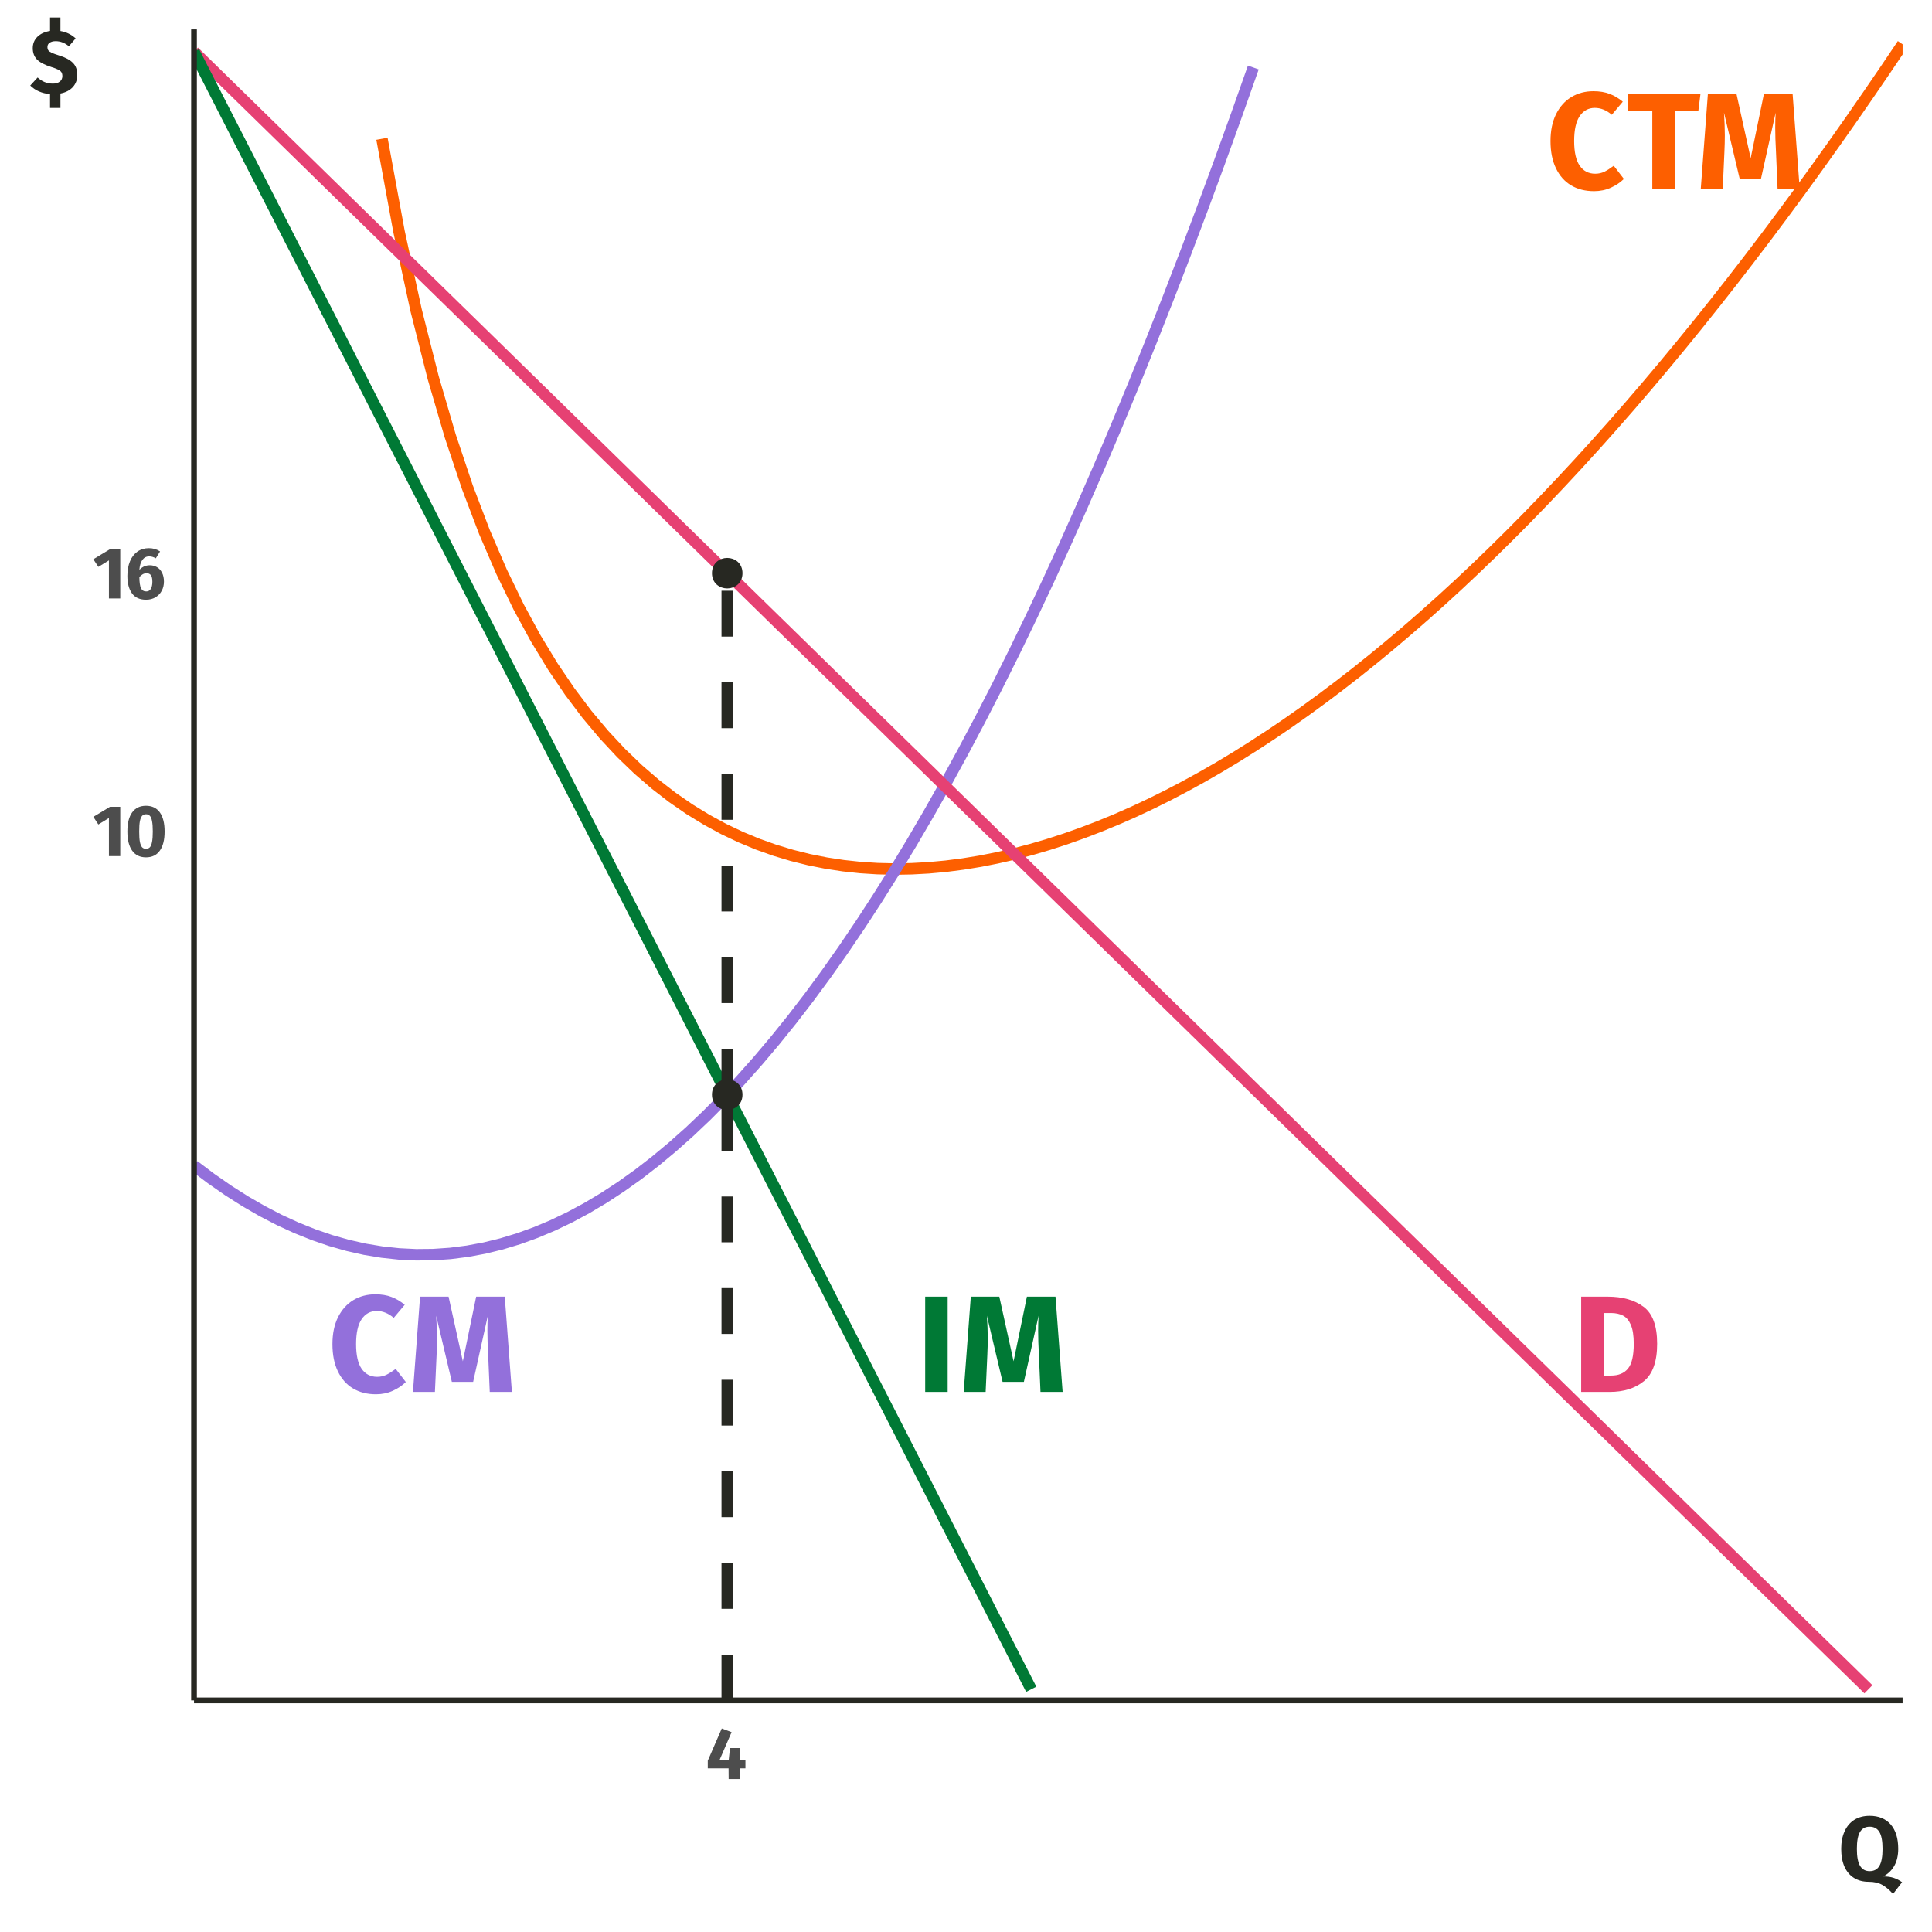 <?xml version="1.0" encoding="UTF-8"?>
<svg xmlns="http://www.w3.org/2000/svg" xmlns:xlink="http://www.w3.org/1999/xlink" width="360" height="360" viewBox="0 0 360 360">
<defs>
<g>
<g id="glyph-0-0">
<path d="M 13.906 8.969 L 3.156 8.969 L 3.156 -26.891 L 13.906 -26.891 Z M 4.562 -25.562 L 4.562 7.625 L 12.516 7.625 L 12.516 -25.562 Z M 8.297 -11.547 C 9.316 -11.547 10.047 -11.27 10.484 -10.719 C 10.922 -10.176 11.141 -9.473 11.141 -8.609 C 11.141 -7.703 10.945 -7 10.562 -6.5 C 10.176 -6.008 9.555 -5.703 8.703 -5.578 L 8.703 -4.438 C 8.703 -4.25 8.641 -4.098 8.516 -3.984 C 8.391 -3.867 8.238 -3.812 8.062 -3.812 C 7.895 -3.812 7.742 -3.867 7.609 -3.984 C 7.484 -4.098 7.422 -4.25 7.422 -4.438 L 7.422 -6.578 C 8.328 -6.629 8.941 -6.797 9.266 -7.078 C 9.586 -7.359 9.75 -7.848 9.75 -8.547 C 9.75 -9.117 9.641 -9.555 9.422 -9.859 C 9.203 -10.172 8.789 -10.328 8.188 -10.328 C 7.695 -10.328 7.254 -10.227 6.859 -10.031 C 6.723 -9.988 6.613 -9.969 6.531 -9.969 C 6.344 -9.969 6.191 -10.02 6.078 -10.125 C 5.973 -10.238 5.922 -10.379 5.922 -10.547 C 5.922 -10.867 6.172 -11.113 6.672 -11.281 C 7.172 -11.457 7.711 -11.547 8.297 -11.547 Z M 8.062 -3.078 C 8.32 -3.078 8.535 -2.988 8.703 -2.812 C 8.879 -2.645 8.969 -2.43 8.969 -2.172 C 8.969 -1.898 8.879 -1.676 8.703 -1.5 C 8.535 -1.32 8.32 -1.234 8.062 -1.234 C 7.812 -1.234 7.598 -1.32 7.422 -1.5 C 7.254 -1.676 7.172 -1.898 7.172 -2.172 C 7.172 -2.43 7.254 -2.645 7.422 -2.812 C 7.598 -2.988 7.812 -3.078 8.062 -3.078 Z M 8.062 -3.078 "/>
</g>
<g id="glyph-0-1">
<path d="M 8.828 -18.188 C 9.992 -18.188 11.004 -18.02 11.859 -17.688 C 12.723 -17.363 13.539 -16.879 14.312 -16.234 L 12.266 -13.797 C 11.273 -14.648 10.219 -15.078 9.094 -15.078 C 7.914 -15.078 6.977 -14.566 6.281 -13.547 C 5.594 -12.535 5.25 -10.988 5.25 -8.906 C 5.25 -6.844 5.594 -5.312 6.281 -4.312 C 6.977 -3.312 7.941 -2.812 9.172 -2.812 C 9.797 -2.812 10.367 -2.938 10.891 -3.188 C 11.41 -3.445 11.988 -3.816 12.625 -4.297 L 14.516 -1.844 C 13.867 -1.195 13.066 -0.656 12.109 -0.219 C 11.148 0.219 10.102 0.438 8.969 0.438 C 7.32 0.438 5.895 0.078 4.688 -0.641 C 3.477 -1.359 2.535 -2.422 1.859 -3.828 C 1.18 -5.234 0.844 -6.926 0.844 -8.906 C 0.844 -10.844 1.188 -12.508 1.875 -13.906 C 2.57 -15.301 3.52 -16.363 4.719 -17.094 C 5.926 -17.82 7.297 -18.188 8.828 -18.188 Z M 8.828 -18.188 "/>
</g>
<g id="glyph-0-2">
<path d="M 13.391 -14.516 L 9.016 -14.516 L 9.016 0 L 4.812 0 L 4.812 -14.516 L 0.234 -14.516 L 0.234 -17.75 L 13.797 -17.75 Z M 13.391 -14.516 "/>
</g>
<g id="glyph-0-3">
<path d="M 19.281 0 L 15.156 0 L 14.859 -6.938 C 14.766 -8.594 14.719 -10.07 14.719 -11.375 C 14.719 -12.363 14.742 -13.301 14.797 -14.188 L 12.062 -1.875 L 8.094 -1.875 L 5.172 -14.188 C 5.273 -12.695 5.328 -11.297 5.328 -9.984 C 5.328 -8.992 5.301 -7.961 5.25 -6.891 L 4.938 0 L 0.844 0 L 2.172 -17.75 L 7.484 -17.75 L 10.141 -5.703 L 12.625 -17.75 L 17.953 -17.75 Z M 19.281 0 "/>
</g>
<g id="glyph-0-4">
<path d="M 6.609 -17.75 C 9.391 -17.75 11.617 -17.117 13.297 -15.859 C 14.984 -14.609 15.828 -12.312 15.828 -8.969 C 15.828 -5.664 15.004 -3.344 13.359 -2 C 11.723 -0.664 9.598 0 6.984 0 L 1.672 0 L 1.672 -17.75 Z M 5.859 -14.703 L 5.859 -3.047 L 7.25 -3.047 C 8.633 -3.047 9.68 -3.477 10.391 -4.344 C 11.109 -5.207 11.469 -6.75 11.469 -8.969 C 11.469 -10.488 11.285 -11.664 10.922 -12.5 C 10.566 -13.332 10.082 -13.906 9.469 -14.219 C 8.852 -14.539 8.098 -14.703 7.203 -14.703 Z M 5.859 -14.703 "/>
</g>
<g id="glyph-0-5">
<path d="M 5.859 0 L 1.672 0 L 1.672 -17.75 L 5.859 -17.75 Z M 5.859 0 "/>
</g>
<g id="glyph-1-0">
<path d="M 7.375 4.75 L 1.672 4.75 L 1.672 -14.266 L 7.375 -14.266 Z M 2.422 -13.562 L 2.422 4.047 L 6.641 4.047 L 6.641 -13.562 Z M 4.406 -6.125 C 4.945 -6.125 5.332 -5.977 5.562 -5.688 C 5.789 -5.406 5.906 -5.031 5.906 -4.562 C 5.906 -4.082 5.801 -3.711 5.594 -3.453 C 5.395 -3.191 5.07 -3.031 4.625 -2.969 L 4.625 -2.359 C 4.625 -2.254 4.586 -2.172 4.516 -2.109 C 4.453 -2.055 4.375 -2.031 4.281 -2.031 C 4.188 -2.031 4.102 -2.055 4.031 -2.109 C 3.969 -2.172 3.938 -2.254 3.938 -2.359 L 3.938 -3.5 C 4.414 -3.52 4.738 -3.602 4.906 -3.75 C 5.082 -3.906 5.172 -4.172 5.172 -4.547 C 5.172 -4.836 5.113 -5.066 5 -5.234 C 4.883 -5.398 4.664 -5.484 4.344 -5.484 C 4.082 -5.484 3.848 -5.43 3.641 -5.328 C 3.566 -5.297 3.508 -5.281 3.469 -5.281 C 3.363 -5.281 3.281 -5.312 3.219 -5.375 C 3.164 -5.438 3.141 -5.508 3.141 -5.594 C 3.141 -5.77 3.27 -5.898 3.531 -5.984 C 3.801 -6.078 4.094 -6.125 4.406 -6.125 Z M 4.281 -1.625 C 4.414 -1.625 4.523 -1.578 4.609 -1.484 C 4.703 -1.398 4.75 -1.289 4.75 -1.156 C 4.75 -1.008 4.703 -0.891 4.609 -0.797 C 4.523 -0.703 4.414 -0.656 4.281 -0.656 C 4.145 -0.656 4.031 -0.703 3.938 -0.797 C 3.852 -0.891 3.812 -1.008 3.812 -1.156 C 3.812 -1.289 3.852 -1.398 3.938 -1.484 C 4.031 -1.578 4.145 -1.625 4.281 -1.625 Z M 4.281 -1.625 "/>
</g>
<g id="glyph-1-1">
<path d="M 5.188 0 L 3.078 0 L 3.078 -7.094 L 1.109 -5.891 L 0.172 -7.312 L 3.281 -9.188 L 5.188 -9.188 Z M 5.188 0 "/>
</g>
<g id="glyph-1-2">
<path d="M 3.984 -9.375 C 5.109 -9.375 5.969 -8.961 6.562 -8.141 C 7.156 -7.316 7.453 -6.129 7.453 -4.578 C 7.453 -3.035 7.156 -1.848 6.562 -1.016 C 5.969 -0.18 5.109 0.234 3.984 0.234 C 2.859 0.234 2 -0.18 1.406 -1.016 C 0.812 -1.848 0.516 -3.035 0.516 -4.578 C 0.516 -6.129 0.812 -7.316 1.406 -8.141 C 2 -8.961 2.859 -9.375 3.984 -9.375 Z M 3.984 -7.797 C 3.672 -7.797 3.426 -7.691 3.25 -7.484 C 3.07 -7.285 2.938 -6.953 2.844 -6.484 C 2.758 -6.023 2.719 -5.391 2.719 -4.578 C 2.719 -3.766 2.758 -3.125 2.844 -2.656 C 2.938 -2.188 3.07 -1.852 3.25 -1.656 C 3.426 -1.457 3.672 -1.359 3.984 -1.359 C 4.285 -1.359 4.523 -1.453 4.703 -1.641 C 4.891 -1.836 5.023 -2.172 5.109 -2.641 C 5.203 -3.109 5.25 -3.754 5.25 -4.578 C 5.25 -5.398 5.203 -6.047 5.109 -6.516 C 5.023 -6.984 4.891 -7.312 4.703 -7.5 C 4.523 -7.695 4.285 -7.797 3.984 -7.797 Z M 3.984 -7.797 "/>
</g>
<g id="glyph-1-3">
<path d="M 4.688 -6.188 C 5.195 -6.188 5.648 -6.066 6.047 -5.828 C 6.441 -5.586 6.754 -5.238 6.984 -4.781 C 7.211 -4.32 7.328 -3.773 7.328 -3.141 C 7.328 -2.516 7.191 -1.945 6.922 -1.438 C 6.648 -0.926 6.258 -0.52 5.75 -0.219 C 5.25 0.082 4.664 0.234 4 0.234 C 2.82 0.234 1.945 -0.16 1.375 -0.953 C 0.801 -1.742 0.516 -2.828 0.516 -4.203 C 0.516 -5.234 0.676 -6.141 1 -6.922 C 1.32 -7.703 1.785 -8.305 2.391 -8.734 C 2.992 -9.16 3.703 -9.375 4.516 -9.375 C 5.305 -9.375 6.004 -9.172 6.609 -8.766 L 5.812 -7.484 C 5.406 -7.723 4.988 -7.844 4.562 -7.844 C 4.051 -7.844 3.633 -7.625 3.312 -7.188 C 3 -6.75 2.812 -6.129 2.75 -5.328 C 3.289 -5.898 3.938 -6.188 4.688 -6.188 Z M 4.031 -1.312 C 4.406 -1.312 4.688 -1.469 4.875 -1.781 C 5.07 -2.102 5.172 -2.547 5.172 -3.109 C 5.172 -3.68 5.082 -4.086 4.906 -4.328 C 4.727 -4.578 4.457 -4.703 4.094 -4.703 C 3.602 -4.703 3.156 -4.461 2.75 -3.984 C 2.758 -3.016 2.859 -2.328 3.047 -1.922 C 3.242 -1.516 3.57 -1.312 4.031 -1.312 Z M 4.031 -1.312 "/>
</g>
<g id="glyph-1-4">
<path d="M 7.391 -1.984 L 6.359 -1.984 L 6.359 0 L 4.266 0 L 4.25 -1.984 L 0.375 -1.984 L 0.375 -3.406 L 2.984 -9.422 L 4.812 -8.734 L 2.594 -3.594 L 4.281 -3.594 L 4.516 -5.766 L 6.359 -5.766 L 6.359 -3.594 L 7.391 -3.594 Z M 7.391 -1.984 "/>
</g>
<g id="glyph-2-0">
<path d="M 9.234 5.953 L 2.094 5.953 L 2.094 -17.844 L 9.234 -17.844 Z M 3.031 -16.969 L 3.031 5.062 L 8.312 5.062 L 8.312 -16.969 Z M 5.516 -7.672 C 6.191 -7.672 6.672 -7.488 6.953 -7.125 C 7.242 -6.758 7.391 -6.289 7.391 -5.719 C 7.391 -5.113 7.258 -4.645 7 -4.312 C 6.75 -3.988 6.344 -3.785 5.781 -3.703 L 5.781 -2.938 C 5.781 -2.812 5.738 -2.711 5.656 -2.641 C 5.57 -2.566 5.473 -2.531 5.359 -2.531 C 5.242 -2.531 5.145 -2.566 5.062 -2.641 C 4.977 -2.711 4.938 -2.812 4.938 -2.938 L 4.938 -4.375 C 5.531 -4.406 5.938 -4.516 6.156 -4.703 C 6.375 -4.891 6.484 -5.211 6.484 -5.672 C 6.484 -6.047 6.406 -6.332 6.25 -6.531 C 6.102 -6.738 5.832 -6.844 5.438 -6.844 C 5.113 -6.844 4.82 -6.781 4.562 -6.656 C 4.469 -6.625 4.391 -6.609 4.328 -6.609 C 4.203 -6.609 4.102 -6.645 4.031 -6.719 C 3.957 -6.789 3.922 -6.883 3.922 -7 C 3.922 -7.219 4.086 -7.383 4.422 -7.5 C 4.766 -7.613 5.129 -7.672 5.516 -7.672 Z M 5.359 -2.047 C 5.523 -2.047 5.664 -1.988 5.781 -1.875 C 5.895 -1.758 5.953 -1.613 5.953 -1.438 C 5.953 -1.258 5.895 -1.109 5.781 -0.984 C 5.664 -0.867 5.523 -0.812 5.359 -0.812 C 5.18 -0.812 5.035 -0.867 4.922 -0.984 C 4.816 -1.109 4.766 -1.258 4.766 -1.438 C 4.766 -1.613 4.816 -1.758 4.922 -1.875 C 5.035 -1.988 5.18 -2.047 5.359 -2.047 Z M 5.359 -2.047 "/>
</g>
<g id="glyph-2-1">
<path d="M 8.422 -0.766 C 9.148 -0.766 9.785 -0.676 10.328 -0.5 C 10.879 -0.32 11.406 -0.051 11.906 0.312 L 10.219 2.5 C 9.57 1.77 8.906 1.207 8.219 0.812 C 7.539 0.426 6.695 0.234 5.688 0.234 C 4.633 0.234 3.723 -0.004 2.953 -0.484 C 2.18 -0.961 1.586 -1.66 1.172 -2.578 C 0.766 -3.504 0.562 -4.613 0.562 -5.906 C 0.562 -7.164 0.773 -8.258 1.203 -9.188 C 1.629 -10.125 2.238 -10.836 3.031 -11.328 C 3.82 -11.816 4.766 -12.062 5.859 -12.062 C 7.535 -12.062 8.844 -11.523 9.781 -10.453 C 10.719 -9.379 11.188 -7.863 11.188 -5.906 C 11.188 -3.5 10.266 -1.785 8.422 -0.766 Z M 3.484 -5.906 C 3.484 -4.445 3.68 -3.391 4.078 -2.734 C 4.473 -2.078 5.066 -1.75 5.859 -1.75 C 6.68 -1.75 7.285 -2.07 7.672 -2.719 C 8.066 -3.375 8.266 -4.438 8.266 -5.906 C 8.266 -7.363 8.066 -8.414 7.672 -9.062 C 7.273 -9.707 6.672 -10.031 5.859 -10.031 C 5.055 -10.031 4.457 -9.703 4.062 -9.047 C 3.676 -8.398 3.484 -7.352 3.484 -5.906 Z M 3.484 -5.906 "/>
</g>
<g id="glyph-2-2">
<path d="M 8.922 -3.406 C 8.922 -2.52 8.645 -1.77 8.094 -1.156 C 7.539 -0.551 6.77 -0.148 5.781 0.047 L 5.781 2.734 L 3.844 2.734 L 3.844 0.156 C 2.344 0.031 1.113 -0.5 0.156 -1.438 L 1.531 -2.938 C 2.344 -2.176 3.285 -1.797 4.359 -1.797 C 4.91 -1.797 5.344 -1.922 5.656 -2.172 C 5.977 -2.422 6.141 -2.766 6.141 -3.203 C 6.141 -3.484 6.082 -3.719 5.969 -3.906 C 5.852 -4.094 5.645 -4.258 5.344 -4.406 C 5.051 -4.562 4.629 -4.723 4.078 -4.891 C 2.828 -5.285 1.938 -5.754 1.406 -6.297 C 0.883 -6.848 0.625 -7.547 0.625 -8.391 C 0.625 -9.242 0.914 -9.957 1.5 -10.531 C 2.094 -11.102 2.875 -11.461 3.844 -11.609 L 3.844 -14.109 L 5.781 -14.109 L 5.781 -11.594 C 6.875 -11.414 7.816 -10.957 8.609 -10.219 L 7.359 -8.75 C 6.609 -9.383 5.785 -9.703 4.891 -9.703 C 4.422 -9.703 4.047 -9.602 3.766 -9.406 C 3.492 -9.219 3.359 -8.953 3.359 -8.609 C 3.359 -8.359 3.414 -8.148 3.531 -7.984 C 3.656 -7.828 3.867 -7.676 4.172 -7.531 C 4.484 -7.395 4.945 -7.227 5.562 -7.031 C 6.707 -6.676 7.551 -6.223 8.094 -5.672 C 8.645 -5.129 8.922 -4.375 8.922 -3.406 Z M 8.922 -3.406 "/>
</g>
</g>
<clipPath id="clip-0">
<path clip-rule="nonzero" d="M 70 7 L 354.523 7 L 354.523 163 L 70 163 Z M 70 7 "/>
</clipPath>
<clipPath id="clip-1">
<path clip-rule="nonzero" d="M 36.152 11 L 235 11 L 235 235 L 36.152 235 Z M 36.152 11 "/>
</clipPath>
<clipPath id="clip-2">
<path clip-rule="nonzero" d="M 36.152 8 L 350 8 L 350 316 L 36.152 316 Z M 36.152 8 "/>
</clipPath>
<clipPath id="clip-3">
<path clip-rule="nonzero" d="M 36.152 8 L 194 8 L 194 316 L 36.152 316 Z M 36.152 8 "/>
</clipPath>
<clipPath id="clip-4">
<path clip-rule="nonzero" d="M 134 202 L 137 202 L 137 316.852 L 134 316.852 Z M 134 202 "/>
</clipPath>
</defs>
<rect x="-36" y="-36" width="432" height="432" fill="rgb(100%, 100%, 100%)" fill-opacity="1"/>
<g clip-path="url(#clip-0)">
<path fill="none" stroke-width="2.134" stroke-linecap="butt" stroke-linejoin="round" stroke="rgb(99.216%, 37.255%, 0%)" stroke-opacity="1" stroke-miterlimit="10" d="M 71.172 25.855 L 74.355 43.156 L 77.539 57.816 L 80.723 70.391 L 83.906 81.273 L 87.09 90.781 L 90.273 99.141 L 93.457 106.531 L 96.641 113.098 L 99.824 118.957 L 103.008 124.195 L 106.191 128.895 L 109.375 133.117 L 112.559 136.91 L 115.742 140.32 L 118.926 143.383 L 122.109 146.133 L 125.293 148.594 L 128.477 150.793 L 131.66 152.746 L 134.844 154.473 L 138.027 155.988 L 141.211 157.309 L 144.395 158.441 L 147.582 159.398 L 150.766 160.191 L 153.949 160.824 L 157.133 161.309 L 160.316 161.652 L 163.5 161.855 L 166.684 161.93 L 169.867 161.875 L 173.051 161.703 L 176.234 161.41 L 179.418 161 L 182.602 160.484 L 185.785 159.855 L 188.969 159.125 L 192.152 158.293 L 195.336 157.359 L 198.52 156.328 L 201.703 155.199 L 204.887 153.98 L 208.07 152.668 L 211.254 151.266 L 214.438 149.773 L 217.621 148.195 L 220.805 146.527 L 223.988 144.777 L 227.172 142.945 L 230.355 141.027 L 233.539 139.027 L 236.723 136.949 L 239.906 134.789 L 243.09 132.551 L 246.273 130.23 L 249.457 127.836 L 252.641 125.363 L 255.824 122.816 L 259.008 120.191 L 262.191 117.492 L 265.379 114.719 L 268.562 111.871 L 271.746 108.949 L 274.93 105.953 L 278.113 102.887 L 281.297 99.746 L 284.48 96.535 L 287.664 93.25 L 290.848 89.895 L 294.031 86.469 L 297.215 82.973 L 300.398 79.406 L 303.582 75.77 L 306.766 72.062 L 309.949 68.285 L 313.133 64.441 L 316.316 60.527 L 319.5 56.543 L 322.684 52.492 L 325.867 48.371 L 329.051 44.184 L 332.234 39.93 L 335.418 35.605 L 338.602 31.215 L 341.785 26.754 L 344.969 22.227 L 348.152 17.633 L 351.336 12.973 L 354.52 8.246 "/>
</g>
<g fill="rgb(99.216%, 37.255%, 0%)" fill-opacity="1">
<use xlink:href="#glyph-0-1" x="288.07" y="35.181"/>
<use xlink:href="#glyph-0-2" x="303.07" y="35.181"/>
<use xlink:href="#glyph-0-3" x="316.07" y="35.181"/>
</g>
<g clip-path="url(#clip-1)">
<path fill="none" stroke-width="2.134" stroke-linecap="butt" stroke-linejoin="round" stroke="rgb(57.647%, 43.922%, 85.882%)" stroke-opacity="1" stroke-miterlimit="10" d="M 36.152 217.211 L 39.336 219.609 L 42.52 221.82 L 45.703 223.844 L 48.887 225.68 L 52.07 227.332 L 55.254 228.793 L 58.438 230.07 L 61.621 231.16 L 64.805 232.062 L 67.988 232.781 L 71.172 233.309 L 74.355 233.652 L 77.539 233.809 L 80.723 233.777 L 83.906 233.559 L 87.09 233.152 L 90.273 232.562 L 93.457 231.781 L 96.641 230.816 L 99.824 229.664 L 103.008 228.328 L 106.191 226.801 L 109.375 225.09 L 112.559 223.188 L 115.742 221.102 L 118.926 218.832 L 122.109 216.371 L 125.293 213.723 L 128.477 210.891 L 131.66 207.871 L 134.844 204.664 L 138.027 201.27 L 141.211 197.688 L 144.395 193.922 L 147.582 189.965 L 150.766 185.824 L 153.949 181.496 L 157.133 176.98 L 160.316 172.281 L 163.5 167.391 L 166.684 162.316 L 169.867 157.055 L 173.051 151.605 L 176.234 145.969 L 179.418 140.148 L 182.602 134.137 L 185.785 127.941 L 188.969 121.559 L 192.152 114.988 L 195.336 108.23 L 198.52 101.289 L 201.703 94.156 L 204.887 86.84 L 208.07 79.336 L 211.254 71.645 L 214.438 63.77 L 217.621 55.703 L 220.805 47.453 L 223.988 39.016 L 227.172 30.391 L 230.355 21.578 L 233.539 12.578 "/>
</g>
<g fill="rgb(57.647%, 43.922%, 85.882%)" fill-opacity="1">
<use xlink:href="#glyph-0-1" x="61.102" y="259.364"/>
<use xlink:href="#glyph-0-3" x="76.102" y="259.364"/>
</g>
<g clip-path="url(#clip-2)">
<path fill="none" stroke-width="2.134" stroke-linecap="butt" stroke-linejoin="round" stroke="rgb(90.196%, 25.49%, 45.098%)" stroke-opacity="1" stroke-miterlimit="10" d="M 36.152 9.633 L 61.621 34.539 L 64.805 37.656 L 93.457 65.676 L 96.641 68.793 L 122.109 93.699 L 125.293 96.816 L 144.395 115.496 L 147.582 118.609 L 150.766 121.723 L 153.949 124.84 L 182.602 152.859 L 185.785 155.977 L 211.254 180.883 L 214.438 184 L 243.09 212.02 L 246.273 215.137 L 262.191 230.703 L 265.379 233.816 L 271.746 240.043 L 274.93 243.16 L 300.398 268.066 L 303.582 271.184 L 332.234 299.203 L 335.418 302.32 L 348.152 314.773 "/>
</g>
<g clip-path="url(#clip-3)">
<path fill="none" stroke-width="2.134" stroke-linecap="butt" stroke-linejoin="round" stroke="rgb(0%, 47.451%, 20.784%)" stroke-opacity="1" stroke-miterlimit="10" d="M 36.152 9.633 L 48.887 34.539 L 52.07 40.77 L 64.805 65.676 L 67.988 71.906 L 77.539 90.586 L 80.723 96.816 L 93.457 121.723 L 96.641 127.953 L 109.375 152.859 L 112.559 159.09 L 122.109 177.77 L 125.293 184 L 138.027 208.906 L 141.211 215.137 L 144.395 221.363 L 147.582 227.59 L 153.949 240.043 L 157.133 246.273 L 166.684 264.953 L 169.867 271.184 L 182.602 296.09 L 185.785 302.32 L 192.152 314.773 "/>
</g>
<g fill="rgb(90.196%, 25.49%, 45.098%)" fill-opacity="1">
<use xlink:href="#glyph-0-4" x="292.957" y="259.364"/>
</g>
<g fill="rgb(0%, 47.451%, 20.784%)" fill-opacity="1">
<use xlink:href="#glyph-0-5" x="170.723" y="259.364"/>
<use xlink:href="#glyph-0-3" x="178.723" y="259.364"/>
</g>
<path fill-rule="nonzero" fill="rgb(15.294%, 15.686%, 13.333%)" fill-opacity="1" stroke-width="0.709" stroke-linecap="round" stroke-linejoin="round" stroke="rgb(15.294%, 15.686%, 13.333%)" stroke-opacity="1" stroke-miterlimit="10" d="M 137.996 203.973 C 137.996 207.289 133.02 207.289 133.02 203.973 C 133.02 200.656 137.996 200.656 137.996 203.973 "/>
<g clip-path="url(#clip-4)">
<path fill="none" stroke-width="2.134" stroke-linecap="butt" stroke-linejoin="round" stroke="rgb(15.294%, 15.686%, 13.333%)" stroke-opacity="1" stroke-dasharray="8.536 8.536" stroke-miterlimit="10" d="M 135.508 316.848 L 135.508 203.973 "/>
</g>
<path fill-rule="nonzero" fill="rgb(15.294%, 15.686%, 13.333%)" fill-opacity="1" stroke-width="0.709" stroke-linecap="round" stroke-linejoin="round" stroke="rgb(15.294%, 15.686%, 13.333%)" stroke-opacity="1" stroke-miterlimit="10" d="M 137.996 106.801 C 137.996 110.121 133.02 110.121 133.02 106.801 C 133.02 103.484 137.996 103.484 137.996 106.801 "/>
<path fill="none" stroke-width="2.134" stroke-linecap="butt" stroke-linejoin="round" stroke="rgb(15.294%, 15.686%, 13.333%)" stroke-opacity="1" stroke-dasharray="8.536 8.536" stroke-miterlimit="10" d="M 135.508 203.973 L 135.508 106.801 "/>
<path fill="none" stroke-width="1.067" stroke-linecap="butt" stroke-linejoin="round" stroke="rgb(15.294%, 15.686%, 13.333%)" stroke-opacity="1" stroke-miterlimit="10" d="M 36.152 316.848 L 36.152 5.48 "/>
<g fill="rgb(30.196%, 30.196%, 30.196%)" fill-opacity="1">
<use xlink:href="#glyph-1-1" x="17.219" y="159.52"/>
<use xlink:href="#glyph-1-2" x="23.219" y="159.52"/>
</g>
<g fill="rgb(30.196%, 30.196%, 30.196%)" fill-opacity="1">
<use xlink:href="#glyph-1-1" x="17.219" y="111.516"/>
<use xlink:href="#glyph-1-3" x="23.219" y="111.516"/>
</g>
<path fill="none" stroke-width="1.067" stroke-linecap="butt" stroke-linejoin="round" stroke="rgb(15.294%, 15.686%, 13.333%)" stroke-opacity="1" stroke-miterlimit="10" d="M 36.152 316.848 L 354.52 316.848 "/>
<g fill="rgb(30.196%, 30.196%, 30.196%)" fill-opacity="1">
<use xlink:href="#glyph-1-4" x="131.508" y="331.496"/>
</g>
<g fill="rgb(15.294%, 15.686%, 13.333%)" fill-opacity="1">
<use xlink:href="#glyph-2-1" x="342.52" y="350.414"/>
</g>
<g fill="rgb(15.294%, 15.686%, 13.333%)" fill-opacity="1">
<use xlink:href="#glyph-2-2" x="5.48" y="17.375"/>
</g>
</svg>
